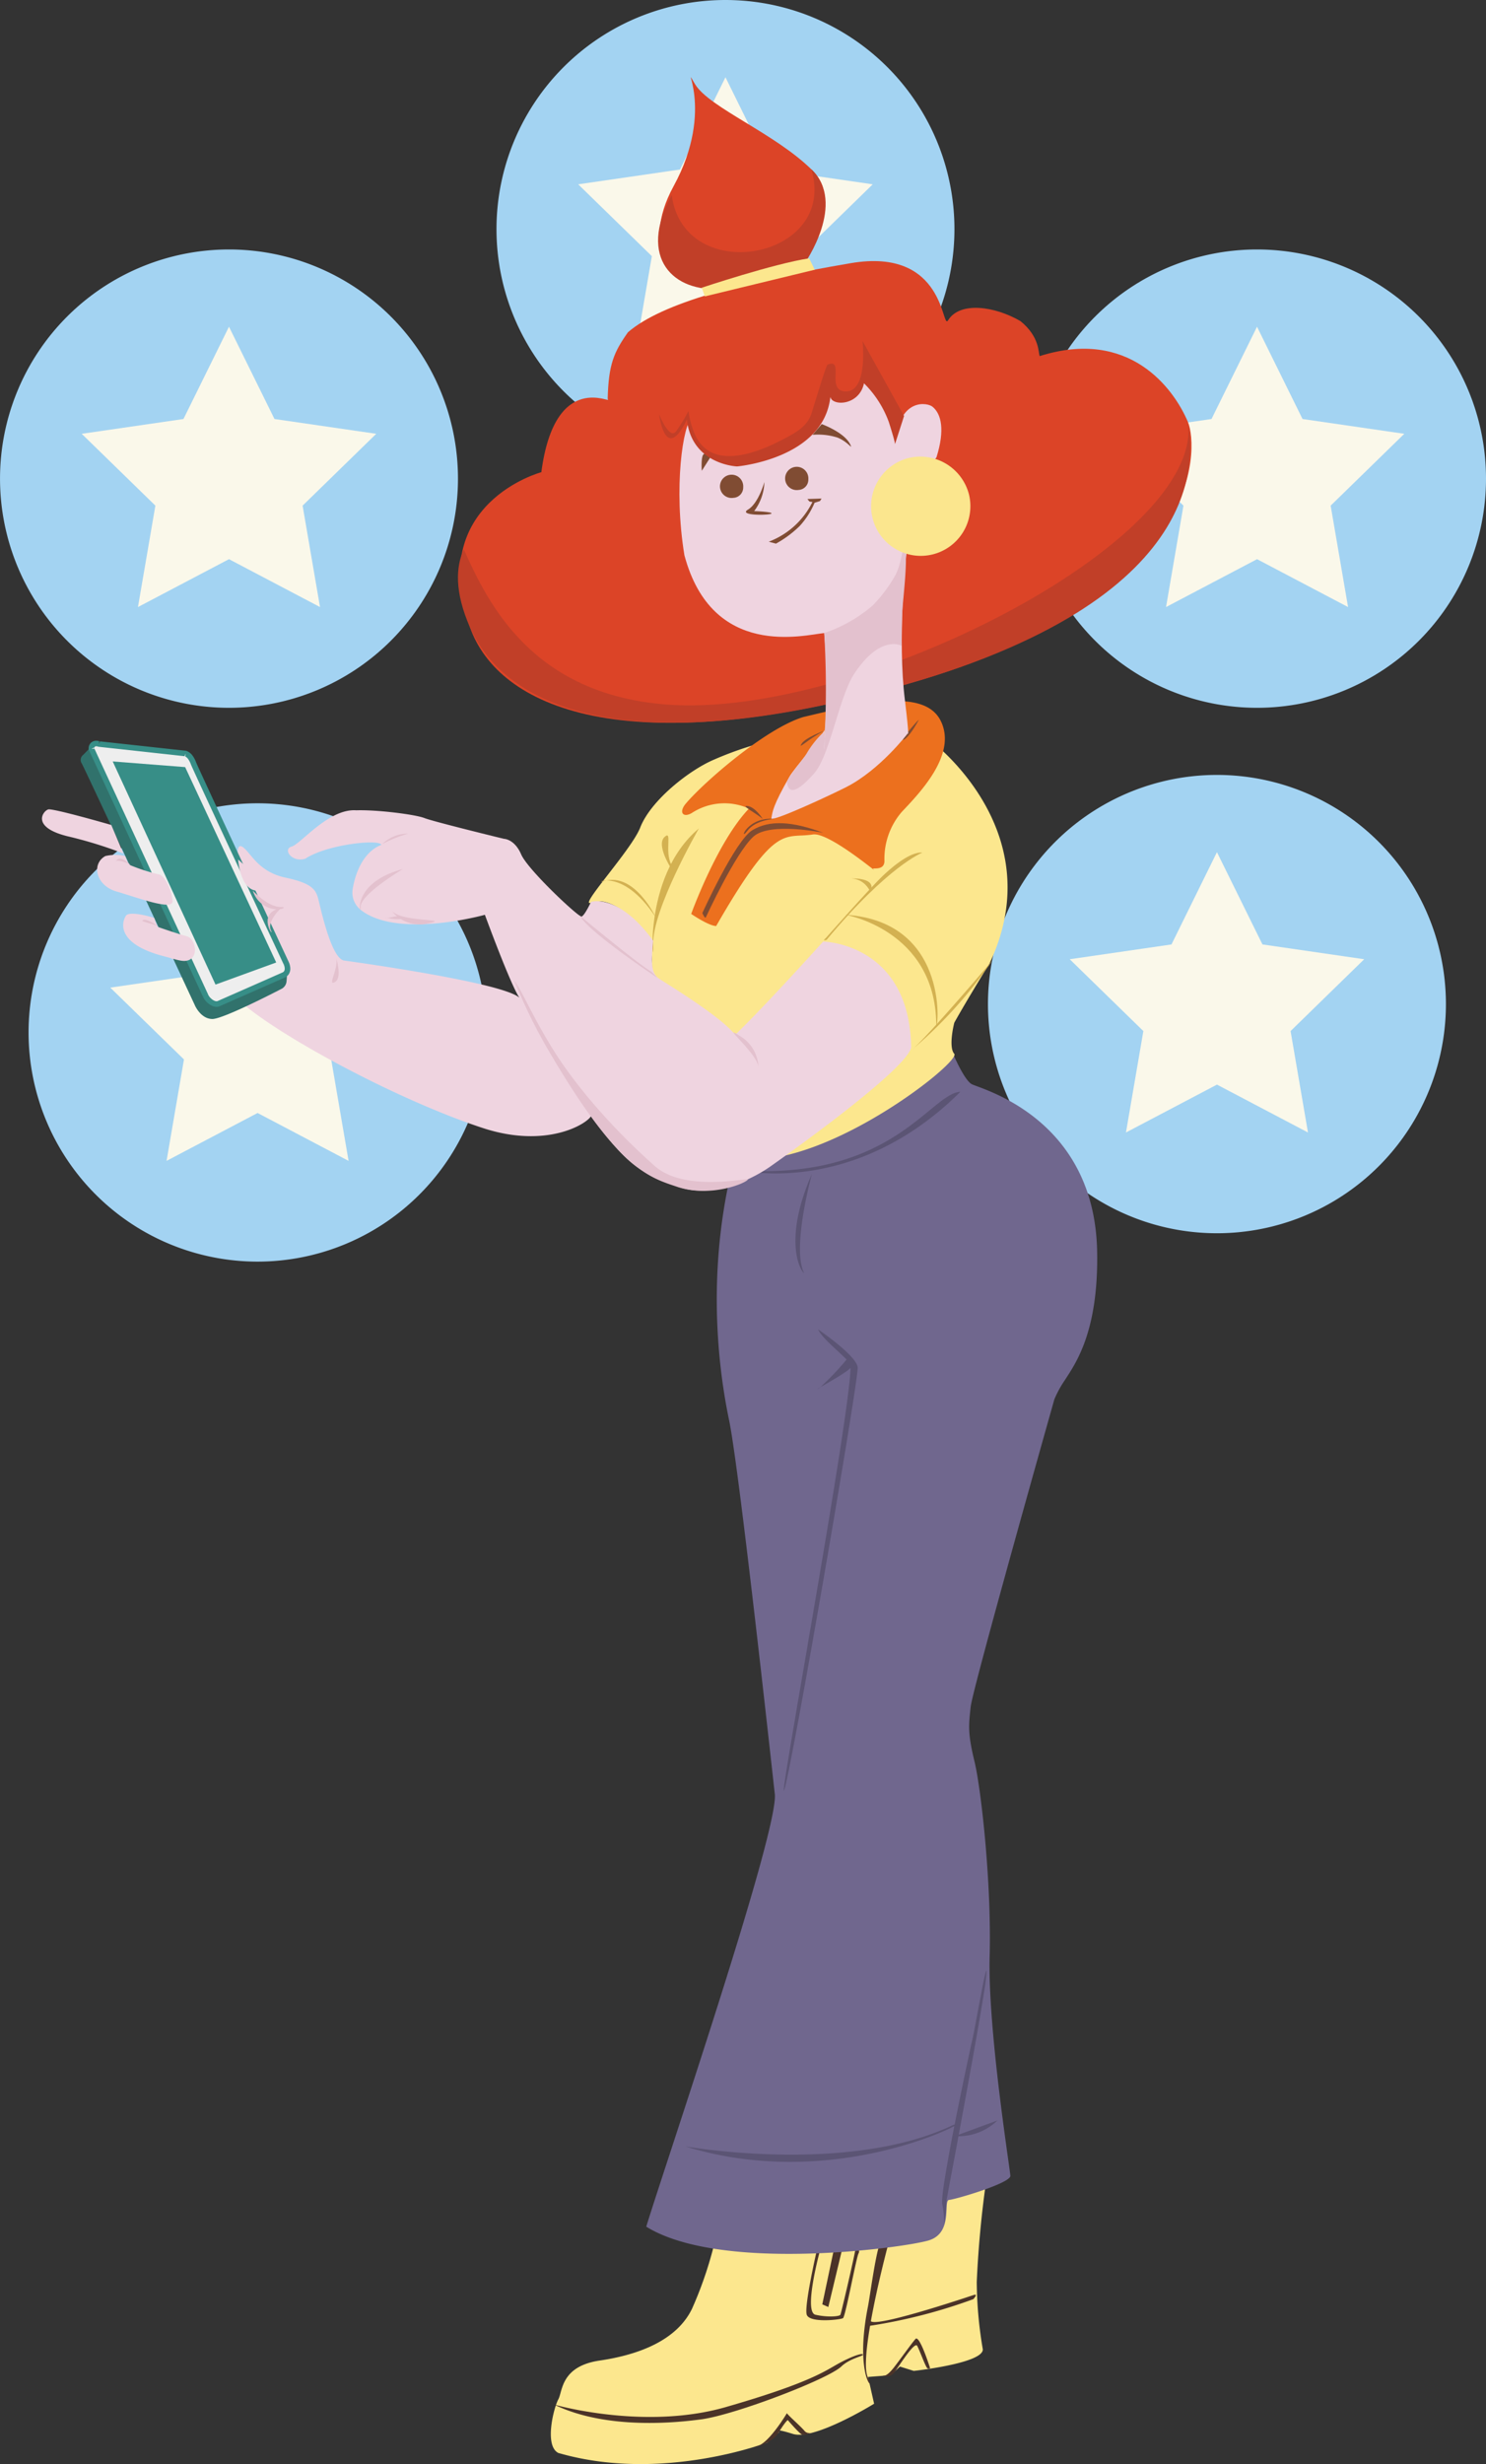 <svg id="Group_7419" data-name="Group 7419" xmlns="http://www.w3.org/2000/svg" xmlns:xlink="http://www.w3.org/1999/xlink" width="247.572" height="410.189" viewBox="0 0 247.572 410.189">
  <rect x="0" y="0" width="247.572" height="410.189" fill="#333333" stroke="none"/>
  <defs>
    <clipPath id="clip-path">
      <rect id="Rectangle_19555" data-name="Rectangle 19555" width="247.572" height="410.189" fill="none"/>
    </clipPath>
  </defs>
  <g id="Group_7418" data-name="Group 7418" clip-path="url(#clip-path)">
    <path id="Path_22290" data-name="Path 22290" d="M81.057,171.871a38.148,38.148,0,1,1-38.148-38.148,38.148,38.148,0,0,1,38.148,38.148" fill="#a3d3f2" fill-rule="evenodd"/>
    <path id="Path_22291" data-name="Path 22291" d="M42.908,146.581l7.582,15.362,16.953,2.463L55.175,176.364l2.9,16.884-15.163-7.971-15.163,7.971,2.9-16.884L18.373,164.406l16.953-2.463Z" fill="#faf8ea" fill-rule="evenodd"/>
    <path id="Path_22292" data-name="Path 22292" d="M240.894,167.147A38.148,38.148,0,1,1,202.746,129a38.148,38.148,0,0,1,38.148,38.148" fill="#a3d3f2" fill-rule="evenodd"/>
    <path id="Path_22293" data-name="Path 22293" d="M202.746,141.857l7.582,15.362,16.953,2.463L215.013,171.64l2.9,16.884-15.163-7.971-15.163,7.971,2.9-16.884-12.268-11.958,16.953-2.463Z" fill="#faf8ea" fill-rule="evenodd"/>
    <path id="Path_22294" data-name="Path 22294" d="M76.3,79.678A38.148,38.148,0,1,1,38.148,41.53,38.149,38.149,0,0,1,76.3,79.678" fill="#a3d3f2" fill-rule="evenodd"/>
    <path id="Path_22295" data-name="Path 22295" d="M38.148,54.389,45.73,69.751l16.953,2.463L50.415,84.172l2.9,16.884L38.148,93.085l-15.163,7.971,2.9-16.884L13.613,72.214l16.953-2.463Z" fill="#faf8ea" fill-rule="evenodd"/>
    <path id="Path_22296" data-name="Path 22296" d="M159.013,38.149A38.148,38.148,0,1,1,120.865,0a38.148,38.148,0,0,1,38.148,38.148" fill="#a3d3f2" fill-rule="evenodd"/>
    <path id="Path_22297" data-name="Path 22297" d="M120.865,12.859l7.582,15.362L145.4,30.684,133.132,42.642l2.9,16.885-15.163-7.972L105.7,59.527l2.9-16.885L96.33,30.684l16.953-2.463Z" fill="#faf8ea" fill-rule="evenodd"/>
    <path id="Path_22298" data-name="Path 22298" d="M247.572,79.678A38.148,38.148,0,1,1,209.424,41.53a38.149,38.149,0,0,1,38.148,38.148" fill="#a3d3f2" fill-rule="evenodd"/>
    <path id="Path_22299" data-name="Path 22299" d="M209.424,54.389l7.582,15.362,16.953,2.463L221.691,84.172l2.9,16.884-15.163-7.971-15.163,7.971,2.9-16.884L184.889,72.214l16.953-2.463Z" fill="#faf8ea" fill-rule="evenodd"/>
    <path id="Path_22300" data-name="Path 22300" d="M164.6,361.036a174.584,174.584,0,0,0-1.872,18.836,69.134,69.134,0,0,0,1.009,11.214c.1,2.337-11.5,3.594-11.5,3.594l-2.3-.72-1.58,1.437-3.738.288,1.009,4.458s-9.93,6.145-13.516,5.031-2.3-.288-2.3-.288l-2.012,1.725s-17.563,6.735-34.786,1.725c-2.394-1.235-.729-7.6,0-8.913s.377-5.512,6.9-6.468,12.835-3.357,15.381-8.628a64.068,64.068,0,0,0,4.315-13.514c.571-2.408,45-9.777,45-9.777" fill="#fce78e" fill-rule="evenodd"/>
    <path id="Path_22301" data-name="Path 22301" d="M146.913,395.4c.414.241.985.018,2.018-1.293,1.118-1.433,2.917-3.982,3.592-4.744s2.443,4.888,2.443,4.888c-.754.15-.165.028-.432,0s-1.306-2.993-1.726-3.738-2.686,2.853-3.737,4.313a1.659,1.659,0,0,1-2.158.574M135.038,405c.031-.014.031-.009,0,0m-8.824,2.182c-1.975.565,2.2-.118,3.452-2.157s1.58-2.156,1.58-2.156,2.06,2.4,2.443,2.444a2.78,2.78,0,0,0,1.295-.288.365.365,0,0,1,.054-.025,1.024,1.024,0,0,1-1.063-.406c-.76-.859-2.674-2.517-2.875-2.875,0,0-2.911,4.9-4.886,5.463m10.781-23.579,2.158-10.206,1.294.432L138,384.039Zm3.452,2.3c.407-.267,2.23-10.178,2.589-10.782s-.51-1.7-.431-1.293-2.45,11.2-2.589,11.5-2.164.467-4.169,0,.717-10.5.717-10.5l-.432-.432s-2.2,9.5-1.726,10.929,5.634.84,6.041.573m-.286,8.052c-2.193,2.087-17.368,7.91-23.148,8.769-3.792.517-15.8,1.9-24.722-2.443,0,0,14.974,4.349,28.606.432,13.734-3.949,16.475-5.952,18.687-7.19,1.927-1.075,3.914-1.846,4.169-1.581s-2.115.6-3.592,2.013m21.994-11.214c.857-.943.14-.72.14-.72s-15.388,5.208-17.1,4.458l-.109-.044c1.076-6.039,2.838-12.607,2.838-12.607-.6-1.57-.656-1.918-1.294-.432-.766,1.769-1.7,8.934-2.012,10.494-2.388,11.971,1.374,14.583,0,11.933-.656-1.258-.322-4.784.34-8.652a89.032,89.032,0,0,0,17.2-4.43" fill="#4b3328" fill-rule="evenodd"/>
    <path id="Path_22302" data-name="Path 22302" d="M123.054,190.382l35.795-14.807s1.768,4.149,3.014,4.888,20.529,5.388,20.924,27.93c.231,13.335-3.6,18.586-5.4,21.384a18.009,18.009,0,0,0-1.726,3.162s-13.607,48.1-13.941,51.181-.523,4.347.644,9.152c1.039,4.27,2.844,19.9,2.516,32.4-.316,12.073,3.245,34.394,3.451,36.518.116,1.22-9.152,3.947-10.209,4.026s.79,5.515-3.446,6.756-34.586,5.377-47.008-2.3c2.845-9.377,22.11-65.854,21.417-72.028s-5.962-54.313-7.621-62.251-4.291-25.964,1.586-46.007" fill="#70678e" fill-rule="evenodd"/>
    <path id="Path_22303" data-name="Path 22303" d="M123.625,194.839c25.069,1.567,31.45-12.87,36.372-13.082-17.648,17.537-36.372,13.082-36.372,13.082m13.054,36.072a1.329,1.329,0,0,1-.547.3s.213-.113.547-.3m6.211-3.292c-.2-1.985-6.612-6.327-6.612-6.327.784,1.54,3.057,3.3,4.764,5.029a46.358,46.358,0,0,1-4.363,4.59c1.306-.733,4.57-2.6,5.014-3.21-.073,8.118-12.313,74.161-11.024,70.222,1.361-4.156,12.415-68.319,12.221-70.3m-8.915-15.671c-2.128-4.184,1.294-16.533,1.294-16.533-4.613,10.406-2.23,15.8-1.294,16.533m25.761,143.4,6.442-2.366a9.336,9.336,0,0,1-6.491,2.626c-1.112,5.992-1.987,10.6-1.987,10.6a36.608,36.608,0,0,1-.431,4.17,12.925,12.925,0,0,0-.292-3.453c-.207-1.047.833-6.93,2.018-13.01-3.708,2.01-23.386,10.02-44.857,3.377,0,0,26.594,4.732,44.133-3.306.316-.144.578-.255.778-.336,1.246-6.341,2.644-12.819,2.96-14.184.51-2.205,2.668-14.872,2.3-10.5-.231,2.714-2.722,16.384-4.576,26.377" fill="#5b5474" fill-rule="evenodd"/>
    <path id="Path_22304" data-name="Path 22304" d="M154.82,123.1s20.547,14.988,10.064,37.236c-4.3,6.977-5.9,9.92-5.9,9.92s-1.033,4,0,5.176c1.234,1.4-24.145,21.3-37.807,16.964-13.965-4.429-12.507-35.8-12.507-35.8s-5.84-8.06-10.2-6.326c-2.255.894,6.758-8.811,8.192-12.508,1.744-4.483,8-9.413,12.075-11.213A57.548,57.548,0,0,1,154.82,123.1" fill="#fce78e" fill-rule="evenodd"/>
    <path id="Path_22305" data-name="Path 22305" d="M153.671,141.933s-5.664,2.162-15.959,14.52c-.759.219-.322-.1-.14-.287s7.111-8.079,9.487-10.351c.918-.877,4.357-4.079,6.612-3.882" fill="#d3b151" fill-rule="evenodd"/>
    <path id="Path_22306" data-name="Path 22306" d="M141.887,146.246s3.5-.189,3.306,1.581-.261-1.351-3.306-1.581" fill="#d3b151" fill-rule="evenodd"/>
    <path id="Path_22307" data-name="Path 22307" d="M140.879,152.284s14.883,2.542,15.1,18.115c.121,2.507,2.9-16.962-15.1-18.115" fill="#d3b151" fill-rule="evenodd"/>
    <path id="Path_22308" data-name="Path 22308" d="M165.315,159.9s-11.061,13.028-13.51,14.952a74.683,74.683,0,0,0,13.51-14.952" fill="#d3b151" fill-rule="evenodd"/>
    <path id="Path_22309" data-name="Path 22309" d="M116.436,137.907s-7.882,13.652-7.615,19.409-2.273-11.107,7.615-19.409" fill="#d3b151" fill-rule="evenodd"/>
    <path id="Path_22310" data-name="Path 22310" d="M111.7,144.377s-2.382-3.728-1-5.032-.036,2.376,1.149,4.6-.146.431-.146.431" fill="#d3b151" fill-rule="evenodd"/>
    <path id="Path_22311" data-name="Path 22311" d="M109.253,152.715s-3.531-7.592-8.63-6.038c-1.981.606,2.941-2.615,8.63,6.038" fill="#d3b151" fill-rule="evenodd"/>
    <path id="Path_22312" data-name="Path 22312" d="M124.774,134.6a9.957,9.957,0,0,0-9.487.719c-1.458.9-2.291-.077-1-1.581,3.141-3.684,13.351-12.508,19.55-14.378,9.128-2.148,20.019-4.987,22.857.576s-3.4,11.989-6.473,15.239a11.955,11.955,0,0,0-2.874,8.051c.085,1.867-2.194,1.132-1.866,1.437,1.331,1.254-7.329-6.18-10.064-5.75-4.807.754-6.089-2.167-16.1,15.239-1.233-.008-4.162-2.012-4.162-2.012s4.327-12.011,9.626-17.54" fill="#ec701e" fill-rule="evenodd"/>
    <path id="Path_22313" data-name="Path 22313" d="M124.489,134.169c1.33.121,2.588,2.157,2.588,2.157-1.367-1.112-3.652-2.253-2.588-2.157m0,4.17c1.446-1.938,4.6-2.013,4.6-2.013-4.722-.449-6.041,3.95-4.6,2.013m1,.957c-2.99,2.766-7.785,13.189-7.9,13.419-.146.278-.577-.718-.577-.718s5.475-12.083,8.337-13.8,6.588-1.5,11.79.431c0,0-8.921-1.857-11.65.67m8.052-15.478c.614-1.023,3.738-2.156,3.738-2.156-2.917,1.56-4.351,3.179-3.738,2.156m17.108-.719c-1.021.606,1.872-2.821,2.443-3.307,0,0-1.416,2.7-2.443,3.307" fill="#804c32" fill-rule="evenodd"/>
    <path id="Path_22314" data-name="Path 22314" d="M137.141,156.741s14.415.234,14.664,17.684c-1.215,4.207-23.579,19.839-23.579,19.839-.019,0-8.508,6.211-15.953,3.021-5.233-2.241-7.153-2.417-13.8-11.5C97.718,187.153,91,191.223,80.5,187.8c-13.893-4.538-33.718-15.105-40.539-21.135S28.6,159.617,28.6,159.617l5.032-10.208,6.038-6.326s-.467-3.052.864-2.013,2.57,4.085,7.042,5.032,5.054,2.032,5.462,3.594,2.157,9.918,4.315,10.208c2.2.3,26.408,3.67,29.179,6.182-1.471-2.135-5.749-13.8-5.749-13.8s-14.3,4-20.556-.718a3.672,3.672,0,0,1-1.438-3.739c.082-.434.871-5.681,4.744-7.188-.288-1.007-9.08-.081-12.649,2.3-2.261.723-3.835-1.581-2.3-2.012s6.183-6.372,10.782-6.039c3.457-.113,9.835.694,11.354,1.294s13.23,3.451,13.23,3.451,1.762.008,2.875,2.588,9.559,10.461,10.057,10.351,1.587-2.444,1.587-2.444,4.521-1.506,10.349,6.47c-.365,3.739-.334,5.444,1,6.325s10.416,6.375,12.653,9.345c4.953-4.744,14.664-15.527,14.664-15.527" fill="#efd4e0" fill-rule="evenodd"/>
    <path id="Path_22315" data-name="Path 22315" d="M17.3,124.886l-1.714-.976-1.746,1.769a1.058,1.058,0,0,0-.2,1.448c.947,1.812,18.855,40.285,18.855,40.285s.965,2.206,2.883,2.218c1.864.014,11.464-4.988,11.464-4.988a1.551,1.551,0,0,0,.888-1.206c.083-.723.118-2.258.118-2.258L20.906,124.705Z" fill="#31726c" fill-rule="evenodd"/>
    <path id="Path_22316" data-name="Path 22316" d="M30.928,125.441l-14.446-1.584c-.722-.257-1.284.1-1.251.8L34.222,165.7c.328.832,1.484,1.722,2.222,1.373l10.807-4.76c.607-.263.871-.992.436-1.96,0,0-15.111-32.362-15.454-33.285a2.614,2.614,0,0,0-1.305-1.623" fill="#eee" fill-rule="evenodd"/>
    <path id="Path_22317" data-name="Path 22317" d="M30.928,125.441l.051-.462L16.533,123.4l-.051.461.157-.437a1.813,1.813,0,0,0-.6-.11,1.268,1.268,0,0,0-.911.357,1.31,1.31,0,0,0-.36.933c0,.025,0,.053,0,.083l.005.089L33.8,165.891l.422-.2-.431.17a3,3,0,0,0,.907,1.181,2.876,2.876,0,0,0,.646.4,1.838,1.838,0,0,0,.736.166,1.311,1.311,0,0,0,.562-.122l-.2-.42.187.425,10.809-4.76h0a1.506,1.506,0,0,0,.682-.583,1.671,1.671,0,0,0,.247-.9,2.684,2.684,0,0,0-.256-1.088v0l0-.005-.169-.363c-.831-1.779-4.571-9.794-8.144-17.47-1.788-3.839-3.531-7.593-4.851-10.442-.659-1.424-1.211-2.621-1.608-3.489-.2-.434-.357-.786-.474-1.041-.056-.128-.1-.232-.137-.309s-.056-.131-.056-.136a4.444,4.444,0,0,0-.583-1.106,2.245,2.245,0,0,0-1-.79l-.053-.02-.058-.007-.051.462-.163.435a1.339,1.339,0,0,1,.579.477,3.657,3.657,0,0,1,.455.872c.018.051.045.109.083.2.153.35.507,1.123,1.008,2.217,3.52,7.65,14.375,30.9,14.375,30.9l.422-.2-.423.19a1.752,1.752,0,0,1,.174.708.745.745,0,0,1-.1.412.573.573,0,0,1-.265.225L36.25,166.646l-.006,0a.364.364,0,0,1-.164.033.954.954,0,0,1-.365-.088,2.146,2.146,0,0,1-.638-.456,1.966,1.966,0,0,1-.423-.612l0-.013-19-41.05-.42.194.464-.025,0-.032a.366.366,0,0,1,.091-.277.333.333,0,0,1,.251-.085.876.876,0,0,1,.292.056l.051.019,14.5,1.589.051-.461-.163.435Z" fill="#378e87" fill-rule="evenodd"/>
    <path id="Path_22318" data-name="Path 22318" d="M30.847,127.7l-12.068-.943L35.906,163.9l10.111-3.678Z" fill="#378e87" fill-rule="evenodd"/>
    <path id="Path_22319" data-name="Path 22319" d="M18.542,137.332S8.9,134.546,8.048,134.744c-.79.183-3.037,2.906,3.162,4.457a71.152,71.152,0,0,1,9.345,2.875Z" fill="#efd4e0" fill-rule="evenodd"/>
    <path id="Path_22320" data-name="Path 22320" d="M26.306,154.3a6.155,6.155,0,0,1-.576-1.437c-.028-.134-4.172-1.317-4.743-.432-.841,1.3-1.391,4.762,6.324,6.757,1.944.5,2.993.938,3.882.719,2.045-.5,1.347-3.639,0-4.025-2.589-.743-4.887-1.582-4.887-1.582" fill="#efd4e0" fill-rule="evenodd"/>
    <path id="Path_22321" data-name="Path 22321" d="M26.306,145.527a32.125,32.125,0,0,1-4.458-1.438c-.559-.23-.633-.78-1-1.581a7.249,7.249,0,0,0-3.306,0c-2.38,1.342-1.537,4.921,1.869,5.9s9.426,3.287,9.342,1.581-1.332-4.457-2.442-4.457" fill="#efd4e0" fill-rule="evenodd"/>
    <path id="Path_22322" data-name="Path 22322" d="M39.674,143.083s.315,4.918,3.018,5.176a14.267,14.267,0,0,1,3.45.575Z" fill="#efd4e0" fill-rule="evenodd"/>
    <path id="Path_22323" data-name="Path 22323" d="M19.549,143.083c.674-.6,2.155.863,2.155.863-2.263-1.218-2.83-.259-2.155-.863m4.312,10.064c.727-.214,2.445,1.006,2.445,1.006-1.052-.445-3.172-.792-2.445-1.006m22.792-1.811c-.576.578-2.108,2.282-1.516,3.536.673,1.423-2.163-2.282.915-3.5a4.361,4.361,0,0,1-3.933-3.11s2.512,2.781,4.743,2.731c.673-.015.441.25-.209.346m9.364,8.167a1.863,1.863,0,0,0-.1-.318s.04.12.1.318m0,0c.26.891.873,3.395-.242,3.995-1.284.692.632-2.2.242-3.995m11.114-14.839s-7.151,4.229-7.045,6.326-1.966-3.928,7.045-6.326m-3.594-4.025a.921.921,0,0,1,.155-.143c-.116.112-.192.194-.225.229l.07-.086m-.07.086c-.023.025-.023.028,0,0m.225-.229a23.384,23.384,0,0,1,4.3-1.726,6.14,6.14,0,0,0-4.3,1.726m.8,12.291c-.231-.041-.381-.072-.381-.072a.945.945,0,0,0,.381.072m6.806.935c4.291-.885-4.837-.073-6.18-2.3a5.31,5.31,0,0,0,1.051,1.123c-.359-.054-1.106.25-1.677.242a7,7,0,0,0,2.291.2,5.957,5.957,0,0,0,4.515.737m37.235,8.051a12.991,12.991,0,0,1,1,1.007S97.967,155.1,96.6,152.428c0,0,9.748,8.082,11.935,9.345m4.309,35.8c-4.916-1.623-10.052-3.092-21.659-23.049a86.124,86.124,0,0,1-5.506-11.312c1.544,2.17,2.9,5.758,6.466,11.5,4.357,7.012,11.085,14.221,16.962,19.41,4.4,3.882,13.157,2.4,15.527,2.155-.03.569-6.089,3.171-11.79,1.3m13.516-19.7a6.272,6.272,0,0,0-3.166-5.463c-3.47-2.29,3.44,3.3,3.166,5.463" fill="#e3c1ce" fill-rule="evenodd"/>
    <path id="Path_22324" data-name="Path 22324" d="M90.182,78.607s-19.265,5.161-11.875,25.844c4.728,13.234,25.628,22.823,72.8,9.429,49.378-14.021,48.637-39.293,46.807-43.619-2.4-5.7-9.839-15.684-24.692-10.982-.261-.5.061-3.157-3.2-5.817-4.212-2.46-10.088-3.363-12.082-.125-1.075,1.739-.395-12.221-16.2-9.526-18.031,3.074-31.456,6.6-37.12,11.5-2.351,3.324-3.239,5.34-3.379,11.111,1.034,1.089-8.769-5.136-11.054,12.188" fill="#dc4427" fill-rule="evenodd"/>
    <path id="Path_22325" data-name="Path 22325" d="M77.268,91.439c-1.343,2.947-1.55,7.129,1.039,13.011,5.658,12.864,25.664,22.977,72.8,9.429,52.179-15,47.408-39.538,46.812-43.724,2.869,20.028-55.363,49.59-86.9,47.127-22.249-1.738-29.645-16.625-33.753-25.843" fill="#c13f28" fill-rule="evenodd"/>
    <path id="Path_22326" data-name="Path 22326" d="M133.853,44.044s6.977-10.193,1.525-15.652c-6.125-6.14-17.162-10.434-19.568-14.354-2.711-4.415,3.567,3.885-3.586,16.953-5.785,10.566.085,17.728,7.925,17.076s13.169-3.32,13.7-4.023" fill="#dc4427" fill-rule="evenodd"/>
    <path id="Path_22327" data-name="Path 22327" d="M134.06,43.836s7.056-10.035,1.112-15.656c4.515,15-21.216,19.7-23.264,4.292-5.785,10.567.4,16.248,8.241,15.6s12.768-3.112,13.911-4.231" fill="#c13f28" fill-rule="evenodd"/>
    <path id="Path_22328" data-name="Path 22328" d="M134.807,43l.93,1.9L117.426,49.34l-.51-1.445s12-4.005,17.891-4.892" fill="#fce78e" fill-rule="evenodd"/>
    <path id="Path_22329" data-name="Path 22329" d="M156.029,76.1c-2.82,4.019-4.473,11.425-4.473,11.425l-.656,5.7s-1.4,13.058-.14,23.342c.808,6.58.468,5.527.468,5.527s-4.582,6.036-10.21,8.915c-2.546,1.3-11.784,5.6-12.513,5.27.195-1.243.3-2.214,3.027-7,.82-1.431,5.208-6.349,5.749-7.62.291-.683-.48,4.176-.274,2.963.906-5.249.857-13.094.31-19.24-3.33.315-18.645,4.414-23.294-12.953-1.847-11.249-.243-21.945,1.319-22.974l2.6-4.764s15.837-2.4,26.217-1.089c1.483.188,4.874,7.78,5.05,9.621.809-7.056,5.379-6.194,6.157-5.509,1.489,1.22,2.066,3.895.662,8.382" fill="#efd4e0" fill-rule="evenodd"/>
    <path id="Path_22330" data-name="Path 22330" d="M150.225,107.516s-3.47-2.054-7.913,4.657c-2.509,3.8-4.047,13.611-6.672,16.57-2.4,2.705-4.267,3.886-4.54,1.4.656-1.307,2.85-3.934,3.306-4.745a16.038,16.038,0,0,1,2.735-3.45c.413.444.182,3.018.139,2.732a157.705,157.705,0,0,0,.037-19.3,23.977,23.977,0,0,0,8.137-4.647,24.441,24.441,0,0,0,3.732-5.008c1.039-2.029,1.112-4.519,1.416-4.4.875.335-.28,9.387-.322,11.037-.067,2.123-.055,5.152-.055,5.152" fill="#e3c1ce" fill-rule="evenodd"/>
    <path id="Path_22331" data-name="Path 22331" d="M116.922,78.371s-.243-3.1.589-2.816.772.675.772.675Zm5.281,4.5a1.937,1.937,0,1,1,1.616-1.765,1.714,1.714,0,0,1-1.616,1.765m2.425,1.953c-1.757,1.049,3.634.966,3.895.669s-2.88-.411-2.88-.411a8.43,8.43,0,0,0,1.707-4.841s-.972,3.533-2.722,4.583m10.24-1.325-.353-.427,2.352-.079-.249.417-.906.285a13.47,13.47,0,0,1-2.479,3.865,18.1,18.1,0,0,1-3.956,2.938l-1.2-.322a13.393,13.393,0,0,0,7.275-6.608Zm-1.811-1.941a1.937,1.937,0,1,1,1.616-1.766,1.718,1.718,0,0,1-1.616,1.766m6.393-8.743a10.847,10.847,0,0,0-4.078-.432L136.9,70.6s3.774,1.354,4.752,3.391c.5,1.056-.365-.48-2.206-1.181" fill="#804c33" fill-rule="evenodd"/>
    <path id="Path_22332" data-name="Path 22332" d="M151.295,76.265a8.27,8.27,0,1,0,10.149,6.086,8.371,8.371,0,0,0-10.149-6.086" fill="#fbe68e" fill-rule="evenodd"/>
    <path id="Path_22333" data-name="Path 22333" d="M145.443,61.653a31.516,31.516,0,0,1,2.565,6.3,23.944,23.944,0,0,1,1.1,5.375l1.306-4.4s4.517-5.147,8.923-3.711-7.384-8.822-10.606-8.6-15.976.321-15.976.321L110.73,59.875,108,65.746l1.878,2.995s1.033,8.424,4.649.919c.669,6.2,8.356,7.81,8.356,7.81s14.257-2.637,15.388-12.981c.255,1.539,3.276,3.041,7.177-2.836" fill="#dc4427" fill-rule="evenodd"/>
    <path id="Path_22334" data-name="Path 22334" d="M143.947,63.812a17.446,17.446,0,0,1,4.139,6.458c1.16,3.639,1.016,3.69,1.016,3.69l1.518-4.716L143.7,56.764s1,8.78-3.026,8.381c-3.033-.3.054-5.574-2.8-4.445-.243.1-1.969,5.884-2.655,8.059-.724,2.284-2.7,3.321-5.069,4.537-7.67,3.935-12.933,3.544-14.713-1.838a14.168,14.168,0,0,1-.736-3.052,25.129,25.129,0,0,1-2.054,3.379c-1.088,1.568-2.85-2.812-2.85-2.868,0,0,1.027,8.425,4.643.92.8,7.539,8.356,7.81,8.356,7.81s14.423-1.236,15.546-11.58c.3,1.587,4.808,1.481,5.6-2.255" fill="#c13f28" fill-rule="evenodd"/>
  </g>
</svg>
